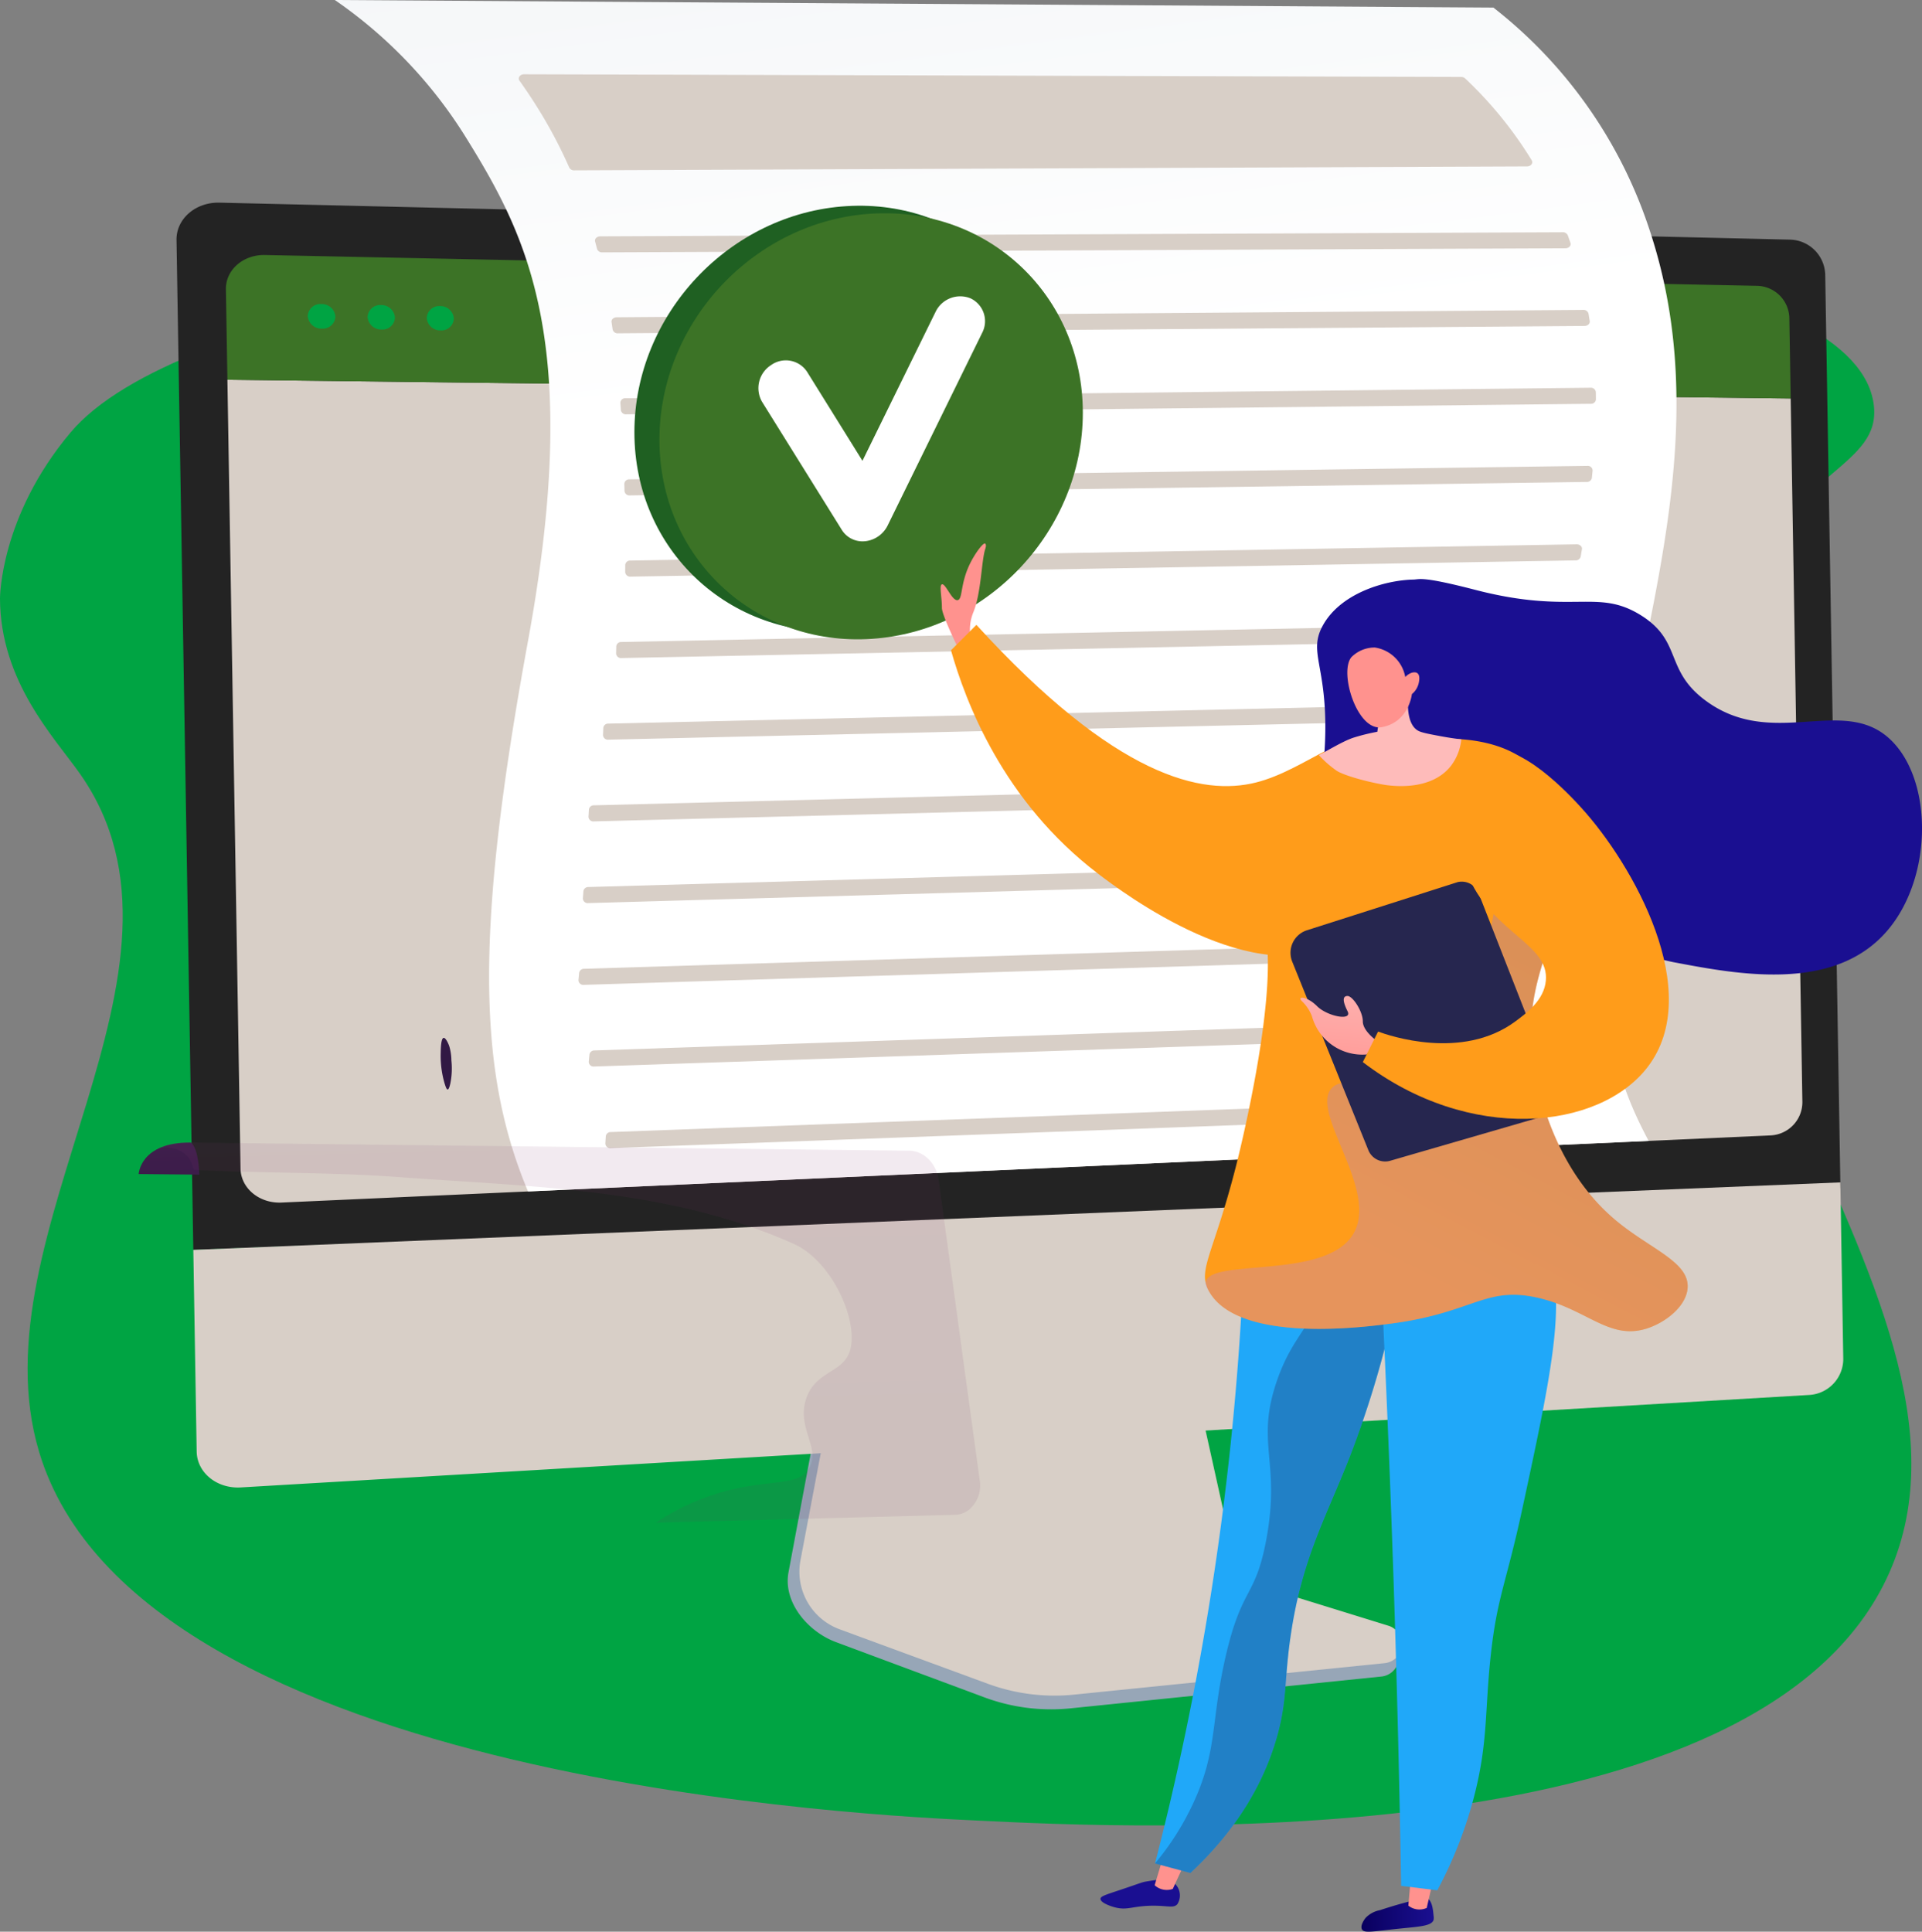 <svg xmlns="http://www.w3.org/2000/svg" xmlns:xlink="http://www.w3.org/1999/xlink" width="349.563" height="351.326" viewBox="0 0 349.563 351.326">
  <rect x="0" y="0" width="349.563" height="351.326" fill="#808080" stroke="none"/>
  <defs>
    <linearGradient id="linear-gradient" x1="0.411" y1="-0.455" x2="0.526" y2="0.301" gradientUnits="objectBoundingBox">
      <stop offset="0" stop-color="#ebeff2"/>
      <stop offset="1" stop-color="#fff"/>
    </linearGradient>
    <linearGradient id="linear-gradient-2" x1="31.064" y1="0.253" x2="30.24" y2="1.578" gradientUnits="objectBoundingBox">
      <stop offset="0" stop-color="#febbba"/>
      <stop offset="1" stop-color="#ff928e"/>
    </linearGradient>
    <linearGradient id="linear-gradient-3" y1="0.5" x2="1" y2="0.5" gradientUnits="objectBoundingBox">
      <stop offset="0" stop-color="#09005d"/>
      <stop offset="1" stop-color="#1a0f91"/>
    </linearGradient>
    <linearGradient id="linear-gradient-4" x1="-80.186" y1="5.841" x2="-78.962" y2="4.065" xlink:href="#linear-gradient-2"/>
    <linearGradient id="linear-gradient-5" x1="-21.963" y1="13.782" x2="-21" y2="13.782" xlink:href="#linear-gradient-3"/>
    <linearGradient id="linear-gradient-6" x1="-60.44" y1="9.527" x2="-59.428" y2="7.649" xlink:href="#linear-gradient-2"/>
    <linearGradient id="linear-gradient-7" x1="4.023" y1="0.836" x2="3.222" y2="0.171" gradientUnits="objectBoundingBox">
      <stop offset="0" stop-color="#444b8c"/>
      <stop offset="0.996" stop-color="#26264f"/>
    </linearGradient>
    <linearGradient id="linear-gradient-8" x1="-6.17" y1="-0.046" x2="-4.982" y2="1.189" xlink:href="#linear-gradient-3"/>
    <linearGradient id="linear-gradient-9" x1="1.183" y1="1.207" x2="1.684" y2="0.075" gradientUnits="objectBoundingBox">
      <stop offset="0" stop-color="#aa80f9"/>
      <stop offset="0.996" stop-color="#6165d7"/>
    </linearGradient>
    <linearGradient id="linear-gradient-10" x1="12.327" y1="-2.427" x2="12.378" y2="-4.189" xlink:href="#linear-gradient-2"/>
    <linearGradient id="linear-gradient-11" x1="23.971" y1="-5.192" x2="23.928" y2="-2.021" xlink:href="#linear-gradient-2"/>
    <linearGradient id="linear-gradient-12" x1="8.649" y1="0.341" x2="8.356" y2="2.669" xlink:href="#linear-gradient-2"/>
    <linearGradient id="linear-gradient-13" x1="0.963" y1="0.557" x2="17.578" y2="2.461" gradientUnits="objectBoundingBox">
      <stop offset="0.1" stop-color="#311944"/>
      <stop offset="0.267" stop-color="#361b47"/>
      <stop offset="0.48" stop-color="#462050"/>
      <stop offset="0.719" stop-color="#602a5f"/>
      <stop offset="0.974" stop-color="#843773"/>
      <stop offset="1" stop-color="#893976"/>
    </linearGradient>
    <linearGradient id="linear-gradient-14" x1="0.862" y1="7.196" x2="-0.865" y2="-22.66" gradientUnits="objectBoundingBox">
      <stop offset="0.1" stop-color="#311944"/>
      <stop offset="0.685" stop-color="#6d2e66"/>
      <stop offset="1" stop-color="#893976"/>
    </linearGradient>
    <linearGradient id="linear-gradient-15" x1="0.637" y1="3.156" x2="0.467" y2="-0.19" gradientUnits="objectBoundingBox">
      <stop offset="0" stop-color="#311944"/>
      <stop offset="1" stop-color="#893976"/>
    </linearGradient>
  </defs>
  <g id="Grupo_39776" data-name="Grupo 39776" transform="translate(-410.177 -342.738)">
    <path id="Caminho_14194" data-name="Caminho 14194" d="M753.791,928.659c-23.105,52.088-136.794,46.5-166.058,45.058-15.782-.776-152.3-6.455-170.446-67.049-11.982-40.01,32.476-87.769,7.419-123.347-4.654-6.607-14.465-16.714-14.529-31.832,0,0-.063-14.911,12.847-30.235,38.255-45.405,322.378-52.56,327.955-4.93,1.278,10.915-13.661,11.676-24.812,33.032C694.231,810.519,776.474,877.521,753.791,928.659Z" transform="translate(0 -299.877)" fill="#00A443"/>
    <path id="Caminho_14195" data-name="Caminho 14195" d="M1687.47,2412.593a15.2,15.2,0,0,1-10.265-11.272l-8.1-36.938-64.02,3.341-7.241,38.742c-1.014,5.426,3.5,10.777,8.619,12.684l26.975,10.04a34.845,34.845,0,0,0,15.706,2.011l56.558-5.788a3.514,3.514,0,0,0,3.125-3.166c.165-1.673,1.294-3.567-.294-4.065Z" transform="translate(-1044.26 -1777.76)" fill="#97a6b7"/>
    <path id="Caminho_14196" data-name="Caminho 14196" d="M1703.615,2398.264a15.064,15.064,0,0,1-10.253-11.129l-8.09-36.472-62.459,3.288-7.241,38.256a11.157,11.157,0,0,0,7.111,12.546l26.946,9.908a35.182,35.182,0,0,0,15.69,1.983l56.5-5.726a3.491,3.491,0,0,0,.68-6.809Z" transform="translate(-1059.808 -1765.695)" fill="#D8CFC7"/>
    <path id="Caminho_14197" data-name="Caminho 14197" d="M978.914,827.485,976.149,661.3a6.553,6.553,0,0,0-6.357-6.343l-285.7-6.727c-4.348-.1-7.863,2.959-7.8,6.8l3.056,183.661Z" transform="translate(-234.011 -268.635)" fill="#232323"/>
    <path id="Caminho_14198" data-name="Caminho 14198" d="M753.025,915.3l2.387,143.465c.06,3.581,3.417,6.362,7.449,6.18l270.839-12.215a6.062,6.062,0,0,0,5.774-6.072l-2.129-127.954Z" transform="translate(-301.488 -503.492)" fill="#D8CFC7"/>
    <path id="Caminho_14199" data-name="Caminho 14199" d="M1035.343,753.277l-.244-14.684a6,6,0,0,0-5.851-5.807l-271.406-5.606c-3.955-.082-7.151,2.721-7.093,6.229l.274,16.464Z" transform="translate(-299.485 -338.062)" fill="#3c7326"/>
    <g id="Grupo_39766" data-name="Grupo 39766" transform="translate(466.146 398.034)">
      <path id="Caminho_14200" data-name="Caminho 14200" d="M879.153,803.385a2.3,2.3,0,0,1-2.475,2.195,2.485,2.485,0,0,1-2.557-2.276,2.3,2.3,0,0,1,2.482-2.194A2.485,2.485,0,0,1,879.153,803.385Z" transform="translate(-874.121 -801.108)" fill="#00A443"/>
      <path id="Caminho_14201" data-name="Caminho 14201" d="M969.365,804.938a2.274,2.274,0,0,1-2.446,2.182,2.462,2.462,0,0,1-2.527-2.263,2.275,2.275,0,0,1,2.453-2.182A2.461,2.461,0,0,1,969.365,804.938Z" transform="translate(-953.501 -802.486)" fill="#00A443"/>
      <path id="Caminho_14202" data-name="Caminho 14202" d="M1058.525,806.473a2.253,2.253,0,0,1-2.418,2.169,2.438,2.438,0,0,1-2.5-2.249,2.253,2.253,0,0,1,2.424-2.169A2.438,2.438,0,0,1,1058.525,806.473Z" transform="translate(-1031.956 -803.848)" fill="#00A443"/>
    </g>
    <path id="Caminho_14203" data-name="Caminho 14203" d="M701.628,2137.6l.61,36.679c.064,3.844,3.679,6.78,8.021,6.524l285.31-16.821a6.569,6.569,0,0,0,6.143-6.564l-.534-32.093Z" transform="translate(-256.291 -1567.54)" fill="#D8CFC7"/>
    <path id="Caminho_14204" data-name="Caminho 14204" d="M938.813,367.786c11.18,18.008,21.187,37.443,11.286,91.4-9.7,52.848-9.219,78.3-.023,100.248l203.82-9.192c-6.016-11.229-7.055-18.559-7.871-30.729-3.007-44.878,23.828-88.825,7.769-135.741a84.674,84.674,0,0,0-28.14-39.654l-210.716-1.38A84.254,84.254,0,0,1,938.813,367.786Z" transform="translate(-443.867)" fill="url(#linear-gradient)"/>
    <g id="Grupo_39767" data-name="Grupo 39767" transform="translate(504.532 356.247)">
      <path id="Caminho_14205" data-name="Caminho 14205" d="M1454.154,1760.519q.011.676.03,1.353a.865.865,0,0,1-.918.794l-170.015,5.257a.878.878,0,0,1-1-.838q.064-.676.127-1.365a.893.893,0,0,1,.918-.721l169.857-5.252A.9.9,0,0,1,1454.154,1760.519Z" transform="translate(-1271.399 -1602.312)" fill="#D8CFC7"/>
      <path id="Caminho_14206" data-name="Caminho 14206" d="M1460.561,1641.065q-.059.679-.112,1.358a.886.886,0,0,1-.92.727l-169.591,4.8a.88.88,0,0,1-1-.828q.052-.677.1-1.363a.889.889,0,0,1,.922-.731l169.6-4.8A.879.879,0,0,1,1460.561,1641.065Z" transform="translate(-1277.282 -1497.211)" fill="#D8CFC7"/>
      <path id="Caminho_14207" data-name="Caminho 14207" d="M1468.935,1879.689q.1.674.21,1.345c.074.454-.344.859-.907.878l-169.512,5.727a.88.88,0,0,1-1-.843q.066-.675.134-1.364a.892.892,0,0,1,.915-.716L1467.939,1879A.925.925,0,0,1,1468.935,1879.689Z" transform="translate(-1285.005 -1707.178)" fill="#D8CFC7"/>
      <path id="Caminho_14208" data-name="Caminho 14208" d="M1469.776,1521.539q-.109.683-.214,1.366a.9.9,0,0,1-.916.678l-170.283,4.363a.883.883,0,0,1-.995-.818q.04-.677.079-1.362a.886.886,0,0,1,.926-.742l170.418-4.366C1469.385,1520.644,1469.853,1521.062,1469.776,1521.539Z" transform="translate(-1284.694 -1392.067)" fill="#D8CFC7"/>
      <path id="Caminho_14209" data-name="Caminho 14209" d="M1494.174,1998.369q.2.67.414,1.336c.152.479-.272.949-.881.971l-169.9,6.252a.888.888,0,0,1-1.008-.814q.038-.677.082-1.371a.885.885,0,0,1,.914-.737l169.4-6.234A.956.956,0,0,1,1494.174,1998.369Z" transform="translate(-1307.059 -1811.622)" fill="#D8CFC7"/>
      <path id="Caminho_14210" data-name="Caminho 14210" d="M1491.653,1402.131q-.136.683-.271,1.367a.912.912,0,0,1-.917.653l-170.209,3.907a.886.886,0,0,1-.992-.807q.028-.677.055-1.36a.883.883,0,0,1,.929-.753l170.426-3.912C1491.279,1401.212,1491.75,1401.647,1491.653,1402.131Z" transform="translate(-1303.948 -1287.041)" fill="#D8CFC7"/>
      <path id="Caminho_14211" data-name="Caminho 14211" d="M1483.206,692.875a.965.965,0,0,1,.932.56q.249.681.487,1.37l0,.01c.168.491-.292.975-.92.978l-175.169.745a.941.941,0,0,1-.949-.627q-.174-.68-.354-1.35c-.13-.484.318-.939.928-.942Z" transform="translate(-1293.352 -664.144)" fill="#D8CFC7"/>
      <path id="Caminho_14212" data-name="Caminho 14212" d="M1509.838,810.624q.118.684.224,1.369c.072.461-.371.869-.944.873l-175.8,1.342a.92.92,0,0,1-.967-.7q-.1-.681-.2-1.352c-.069-.46.369-.863.941-.868l175.769-1.341A.93.93,0,0,1,1509.838,810.624Z" transform="translate(-1315.283 -767.095)" fill="#D8CFC7"/>
      <path id="Caminho_14213" data-name="Caminho 14213" d="M1375.686,471.473l-173.29.716a.975.975,0,0,1-.911-.52,86.35,86.35,0,0,0-5.67-10.722q-1.607-2.589-3.369-5.057c-.372-.523.085-1.174.828-1.172l170.429.483a1.081,1.081,0,0,1,.734.274,72.314,72.314,0,0,1,12.1,14.879C1376.858,470.867,1376.394,471.47,1375.686,471.473Z" transform="translate(-1192.315 -454.717)" fill="#D8CFC7"/>
      <path id="Caminho_14214" data-name="Caminho 14214" d="M1511.976,1282.991q-.139.682-.279,1.366a.917.917,0,0,1-.922.65l-170.755,3.438a.891.891,0,0,1-.989-.8q.017-.683.032-1.36a.878.878,0,0,1,.933-.76l171-3.443C1511.6,1282.071,1512.075,1282.508,1511.976,1282.991Z" transform="translate(-1321.333 -1182.272)" fill="#D8CFC7"/>
      <path id="Caminho_14215" data-name="Caminho 14215" d="M1526.747,1164.241q-.116.682-.235,1.365a.915.915,0,0,1-.931.67l-171.857,2.951a.894.894,0,0,1-.985-.788q0-.683.005-1.359a.875.875,0,0,1,.937-.773l172.085-2.955C1526.36,1163.341,1526.828,1163.764,1526.747,1164.241Z" transform="translate(-1333.386 -1077.864)" fill="#D8CFC7"/>
      <path id="Caminho_14216" data-name="Caminho 14216" d="M1527.524,1045.93q-.065.684-.137,1.368a.9.9,0,0,1-.939.711l-174.015,2.451a.9.9,0,0,1-.981-.77q-.016-.682-.035-1.357a.87.87,0,0,1,.94-.792l174.186-2.454A.877.877,0,0,1,1527.524,1045.93Z" transform="translate(-1332.223 -973.867)" fill="#D8CFC7"/>
      <path id="Caminho_14217" data-name="Caminho 14217" d="M1522.828,928.08q.013.684.017,1.368a.879.879,0,0,1-.947.78l-175.413,1.913a.907.907,0,0,1-.976-.742q-.047-.682-.1-1.355a.862.862,0,0,1,.942-.822l175.493-1.914A.9.9,0,0,1,1522.828,928.08Z" transform="translate(-1326.941 -870.297)" fill="#D8CFC7"/>
    </g>
    <path id="Caminho_14218" data-name="Caminho 14218" d="M1443.618,689.194c0,21.29-17.155,39.7-38.382,41.114-21.3,1.424-38.62-14.784-38.62-36.205s17.32-39.837,38.62-41.129C1426.463,651.686,1443.618,667.9,1443.618,689.194Z" transform="translate(-841.057 -272.747)" fill="#1f6022"/>
    <path id="Caminho_14219" data-name="Caminho 14219" d="M1481.388,700.5c0,21.29-17.155,39.7-38.382,41.114-21.3,1.424-38.62-14.784-38.62-36.205s17.32-39.837,38.62-41.129C1464.233,662.991,1481.388,679.21,1481.388,700.5Z" transform="translate(-874.271 -282.688)" fill="#3c7326"/>
    <path id="Caminho_14220" data-name="Caminho 14220" d="M1572.707,833.885a4.424,4.424,0,0,1-4.087-2.055l-14.514-23.306a4.973,4.973,0,0,1,1.636-6.681,4.62,4.62,0,0,1,6.555,1.228l10.066,16.178,13.281-27.049a4.973,4.973,0,0,1,6.395-2.488,4.585,4.585,0,0,1,2.079,6.3l-17.163,34.983a5.175,5.175,0,0,1-4.08,2.878C1572.818,833.876,1572.762,833.881,1572.707,833.885Z" transform="translate(-1005.328 -392.703)" fill="#fff"/>
    <path id="Caminho_14221" data-name="Caminho 14221" d="M1834.269,1181.041a8.381,8.381,0,0,1,0-6.457c1.435-3.587,1.435-9.327,2.152-11.479.173-.519.137-.83-.026-.952-.338-.251-1.887,1.811-2.843,3.821-1.7,3.565-1.227,6.28-2.152,6.457-1.035.2-2.2-3.085-2.87-2.87-.522.167,0,2.283,0,4.3,0,1.435,3.587,8.609,3.587,8.609Z" transform="translate(-1247.042 -720.545)" fill="url(#linear-gradient-2)"/>
    <path id="Caminho_14222" data-name="Caminho 14222" d="M1926.206,1319.912c.172-3.514.549-11.193-3.7-13.87-5.61-3.537-13.868,5.067-23.117,7.4-9.725,2.45-25.418-.807-50.858-28.665l-4.623,4.624c2.627,9.242,9.37,27.426,26.816,40.686,4.073,3.1,28.817,21.9,44.385,12.021C1922.742,1337.259,1925.86,1326.984,1926.206,1319.912Z" transform="translate(-1260.771 -828.392)" fill="#FF9C1A"/>
    <path id="Caminho_14223" data-name="Caminho 14223" d="M2474.935,3204.441c.716.583.848,2.037.934,2.988a2.345,2.345,0,0,1,.01.787c-.346,1.094-2.468,1.209-5.8,1.549-5.258.537-6.823.95-7.234.168-.385-.733.548-1.934.653-2.066a4.821,4.821,0,0,1,2.6-1.412c2.481-.816,4.157-1.263,4.664-1.4C2473.935,3204.21,2474.465,3204.059,2474.935,3204.441Z" transform="translate(-1804.964 -2516.302)" fill="url(#linear-gradient-3)"/>
    <path id="Caminho_14224" data-name="Caminho 14224" d="M2533.948,3166.071l-.527,5.991a3.253,3.253,0,0,0,3.345.413l1.352-5.889Z" transform="translate(-1867.102 -2482.735)" fill="url(#linear-gradient-4)"/>
    <path id="Caminho_14225" data-name="Caminho 14225" d="M2082.989,3177.509a2.96,2.96,0,0,1,.308,3.554c-.734.846-1.838.211-4.968.3-3.353.1-4.228.892-6.506.263-.92-.254-2.546-.871-2.515-1.529.022-.462.849-.7,3.614-1.626,3.923-1.315,3.906-1.387,4.74-1.524C2079.753,3176.6,2081.854,3176.256,2082.989,3177.509Z" transform="translate(-1458.978 -2492.018)" fill="url(#linear-gradient-5)"/>
    <path id="Caminho_14226" data-name="Caminho 14226" d="M2152.654,3138.6l-1.682,5.593a3.255,3.255,0,0,0,3.3.667l2.5-5.429Z" transform="translate(-1530.792 -2458.579)" fill="url(#linear-gradient-6)"/>
    <path id="Caminho_14227" data-name="Caminho 14227" d="M2168.071,2123.122a523.97,523.97,0,0,1-16.557,124.133l6.436,1.731c5.443-5.075,12.309-13.065,15.622-24.354,2.057-7.008,1.371-10.608,2.676-19.227,2.077-13.723,6.284-20.913,10.632-31.979a182.109,182.109,0,0,0,11-44.046Z" transform="translate(-1531.267 -1565.604)" fill="#20a8f9"/>
    <path id="Caminho_14228" data-name="Caminho 14228" d="M2168.071,2123.122c5.86,4.467,13.143,11.511,12.912,20-.171,6.3-4.317,7.457-7.4,16.644-3.776,11.265.825,14.4-1.849,28.666-1.99,10.621-4.435,8.329-7.4,21.268-2.638,11.521-1.467,16.685-5.548,25.891a49.715,49.715,0,0,1-7.277,11.665l6.436,1.731c5.443-5.075,12.309-13.065,15.622-24.354,2.056-7.008,1.371-10.608,2.676-19.227,2.077-13.723,6.284-20.913,10.632-31.979a182.1,182.1,0,0,0,11-44.046Z" transform="translate(-1531.267 -1565.604)" opacity="0.3" fill="url(#linear-gradient-7)" style="mix-blend-mode: multiply;isolation: isolate"/>
    <path id="Caminho_14229" data-name="Caminho 14229" d="M2484.684,2123.2q1.968,35.862,3.207,73.045.92,27.9,1.362,55.081l6.575.812a76.592,76.592,0,0,0,6.858-17.7c2.34-9.383,1.8-14.955,2.826-24.68,1.152-10.907,2.825-13.283,5.788-27.042,6.015-27.923,9.023-41.885,2.315-50.571C2511.438,2129.333,2504.611,2122.26,2484.684,2123.2Z" transform="translate(-1824.245 -1565.599)" fill="#20a8f9"/>
    <path id="Caminho_14230" data-name="Caminho 14230" d="M2397.4,1259.753c-2.46-1.595-.219-6.234-.086-16.2.162-12.212-3.081-14.487-.476-19.278,3.186-5.858,11.2-8.283,16.516-8.4,1.172-.025,1.446-.665,11.262,1.877,17.685,4.58,22.113-.33,30.032,4.575,7.652,4.739,4.3,9.928,11.731,15.485,12.044,9.008,24.709-.73,33.316,6.8,8.142,7.127,8.329,25.284-.234,35.194-9.708,11.233-27.214,7.858-38.947,5.631a71.705,71.705,0,0,1-27.92-12.669,74.351,74.351,0,0,1-15.25-15.133,5.5,5.5,0,0,0-3.4-1.994,5.948,5.948,0,0,0-3.989,1.407C2406.247,1259.618,2399.813,1261.319,2397.4,1259.753Z" transform="translate(-1746.099 -767.728)" fill="url(#linear-gradient-8)"/>
    <g id="Grupo_39769" data-name="Grupo 39769" transform="translate(629.327 477.086)">
      <g id="Grupo_39768" data-name="Grupo 39768" transform="translate(0 0)">
        <path id="Caminho_14231" data-name="Caminho 14231" d="M2257.691,1458.135s20.543-5.991,29.591,4.251c1.408,1.594,2.835,3.943,3.93,9.126,3.839,18.186-6.379,24.663-4.984,41.164.16,1.89,1.944,20.035,15.121,31.187,6.267,5.3,13.407,7.584,13.231,12.286-.126,3.385-3.987,6.47-7.561,7.561-6.838,2.087-10.828-3.676-19.846-5.671-9.425-2.084-11.609,2.764-26.461,4.725-4.944.653-27.509,3.633-33.077-5.67-2.369-3.959.552-6.447,4.726-22.681.422-1.642,7.646-30.171,5.46-42.6a59.289,59.289,0,0,1-.639-11.242,27.41,27.41,0,0,1,.639-4.947,36.4,36.4,0,0,1,8.045-15.053C2246.77,1459.569,2247.847,1458.529,2257.691,1458.135Z" transform="translate(-2226.786 -1456.394)" fill="#FF9C1A"/>
      </g>
    </g>
    <g id="Grupo_39771" data-name="Grupo 39771" transform="translate(629.431 483.078)" opacity="0.3" style="mix-blend-mode: multiply;isolation: isolate">
      <g id="Grupo_39770" data-name="Grupo 39770" transform="translate(0 0)">
        <path id="Caminho_14232" data-name="Caminho 14232" d="M2288.04,1506.067c2.071-.023,3.686,7.971,3.93,9.126,3.84,18.186-6.38,24.663-4.984,41.164.16,1.89,1.944,20.035,15.121,31.187,6.267,5.3,13.406,7.584,13.231,12.286-.126,3.385-3.986,6.47-7.56,7.56-6.838,2.087-10.828-3.676-19.846-5.67-9.425-2.084-11.609,2.764-26.462,4.725-4.944.653-27.509,3.633-33.076-5.67-.575-.961-.792-1.381-.736-1.791.622-4.522,21.513-.409,26.749-8.649,5.115-8.05-8.138-22.5-3.7-26.816,3.467-3.372,12.309,4.7,19.418.925,4.459-2.37,5.194-7.787,7.4-19.419C2281.392,1524.6,2284.9,1506.1,2288.04,1506.067Z" transform="translate(-2227.648 -1506.067)" fill="url(#linear-gradient-9)"/>
      </g>
    </g>
    <g id="Grupo_39772" data-name="Grupo 39772" transform="translate(650.039 460.501)">
      <path id="Caminho_14233" data-name="Caminho 14233" d="M2415.265,1360.376c-.278,1.3-1.695,8.275,1.159,10.069.618.389,1.807.612,4.185,1.058,1.556.292,2.862.47,3.783.58a9.545,9.545,0,0,1-1.877,4.805c-3.783,4.854-11.37,3.6-12.452,3.4-3.816-.695-7.571-1.874-8.478-2.595a19.264,19.264,0,0,1-3.109-2.757c1.477-.714,4.458-2.6,6.459-3.211a37.043,37.043,0,0,1,4.176-1.024q.314-2.021.63-4.042Z" transform="translate(-2398.476 -1355.374)" fill="url(#linear-gradient-10)"/>
      <path id="Caminho_14234" data-name="Caminho 14234" d="M2453.178,1327.393s-.516,5.111-5.485,6.012c-4.448.807-7.8-9.944-5.521-12.725a5.959,5.959,0,0,1,4.26-1.763,6.609,6.609,0,0,1,5.543,5.367c.769-.81,1.727-1.043,2.2-.7.6.43.279,1.682.206,1.965A3.6,3.6,0,0,1,2453.178,1327.393Z" transform="translate(-2436.255 -1318.915)" fill="url(#linear-gradient-11)"/>
    </g>
    <g id="Grupo_39773" data-name="Grupo 39773" transform="translate(644.882 503.087)">
      <path id="Caminho_14235" data-name="Caminho 14235" d="M2369.9,1720.786l-13.854-34.308a4.3,4.3,0,0,1,2.68-5.71l27.416-8.758a3.289,3.289,0,0,1,3.792,2.007l14.167,36.168a3.289,3.289,0,0,1-2.146,4.358l-28.1,8.152A3.289,3.289,0,0,1,2369.9,1720.786Z" transform="translate(-2355.727 -1671.928)" fill="#26264f"/>
    </g>
    <path id="Caminho_14236" data-name="Caminho 14236" d="M2384.877,1852.647s-2.774-1.849-2.774-3.7-1.849-4.623-2.774-4.623-.925.925,0,2.774-3.7.925-5.548-.925-3.7-1.849-2.774-.925a7.357,7.357,0,0,1,1.85,2.774,9.5,9.5,0,0,0,9.94,6.935Z" transform="translate(-1724.065 -1320.44)" fill="url(#linear-gradient-12)"/>
    <path id="Caminho_14237" data-name="Caminho 14237" d="M2486.972,1473.41c5.916-2.639,15.812,8.24,17.569,10.172,9.322,10.247,22.547,33.476,12.021,47.159-8.781,11.416-32.358,13.931-51.783-.925l2.774-5.548c2.018.731,15.28,5.322,24.967-1.849,2.055-1.522,5.215-3.861,5.548-7.4.621-6.59-9.393-8.62-13.87-18.494C2480.235,1487.787,2481.871,1475.685,2486.972,1473.41Z" transform="translate(-1806.741 -993.91)" fill="#FF9C1A"/>
    <path id="Caminho_14240" data-name="Caminho 14240" d="M1074.567,1910.208c.015-1.128.1-2.536.486-2.7.362-.15.849.877,1.058,1.447a9.337,9.337,0,0,1,.4,2.633,13.8,13.8,0,0,1-.191,4.2c-.1.426-.255,1.071-.486,1.084-.186.011-.347-.4-.588-1.195A17.872,17.872,0,0,1,1074.567,1910.208Z" transform="translate(-584.238 -1375.992)" fill="url(#linear-gradient-13)"/>
    <path id="Caminho_14242" data-name="Caminho 14242" d="M619.246,2071.044s.271-5.823,9.5-5.719c1.45,1.075,1.522,5.829,1.522,5.829Z" transform="translate(-183.848 -1514.778)" fill="url(#linear-gradient-14)"/>
    <path id="Caminho_14249" data-name="Caminho 14249" d="M798.16,2126.225l-7.479-54.7c-.518-2.932-2.742-5.059-5.324-5.088L656.1,2064.977a19.115,19.115,0,0,0-5.472.28,5.665,5.665,0,0,0-1.841.739s4.377-1,6.031,2.68a9.56,9.56,0,0,1,.439,1.25c12.611.63,25.151.4,37.621,1.336,24.445,1.8,48.89,2.036,71.462,12.112,7.171,3.2,12.074,14.533,10.135,19.748-1.4,3.763-6.18,3.455-7.851,8.4-1.759,5.207,2.456,8.741.689,12.4-1.853,3.834-7.491,2.023-16.649,4.789a43.781,43.781,0,0,0-11.387,5.38l54.383-1.431a4.286,4.286,0,0,0,2.58-.929A5.789,5.789,0,0,0,798.16,2126.225Z" transform="translate(-209.821 -1514.415)" opacity="0.1" fill="url(#linear-gradient-15)" style="mix-blend-mode: multiply;isolation: isolate"/>
  </g>
</svg>
